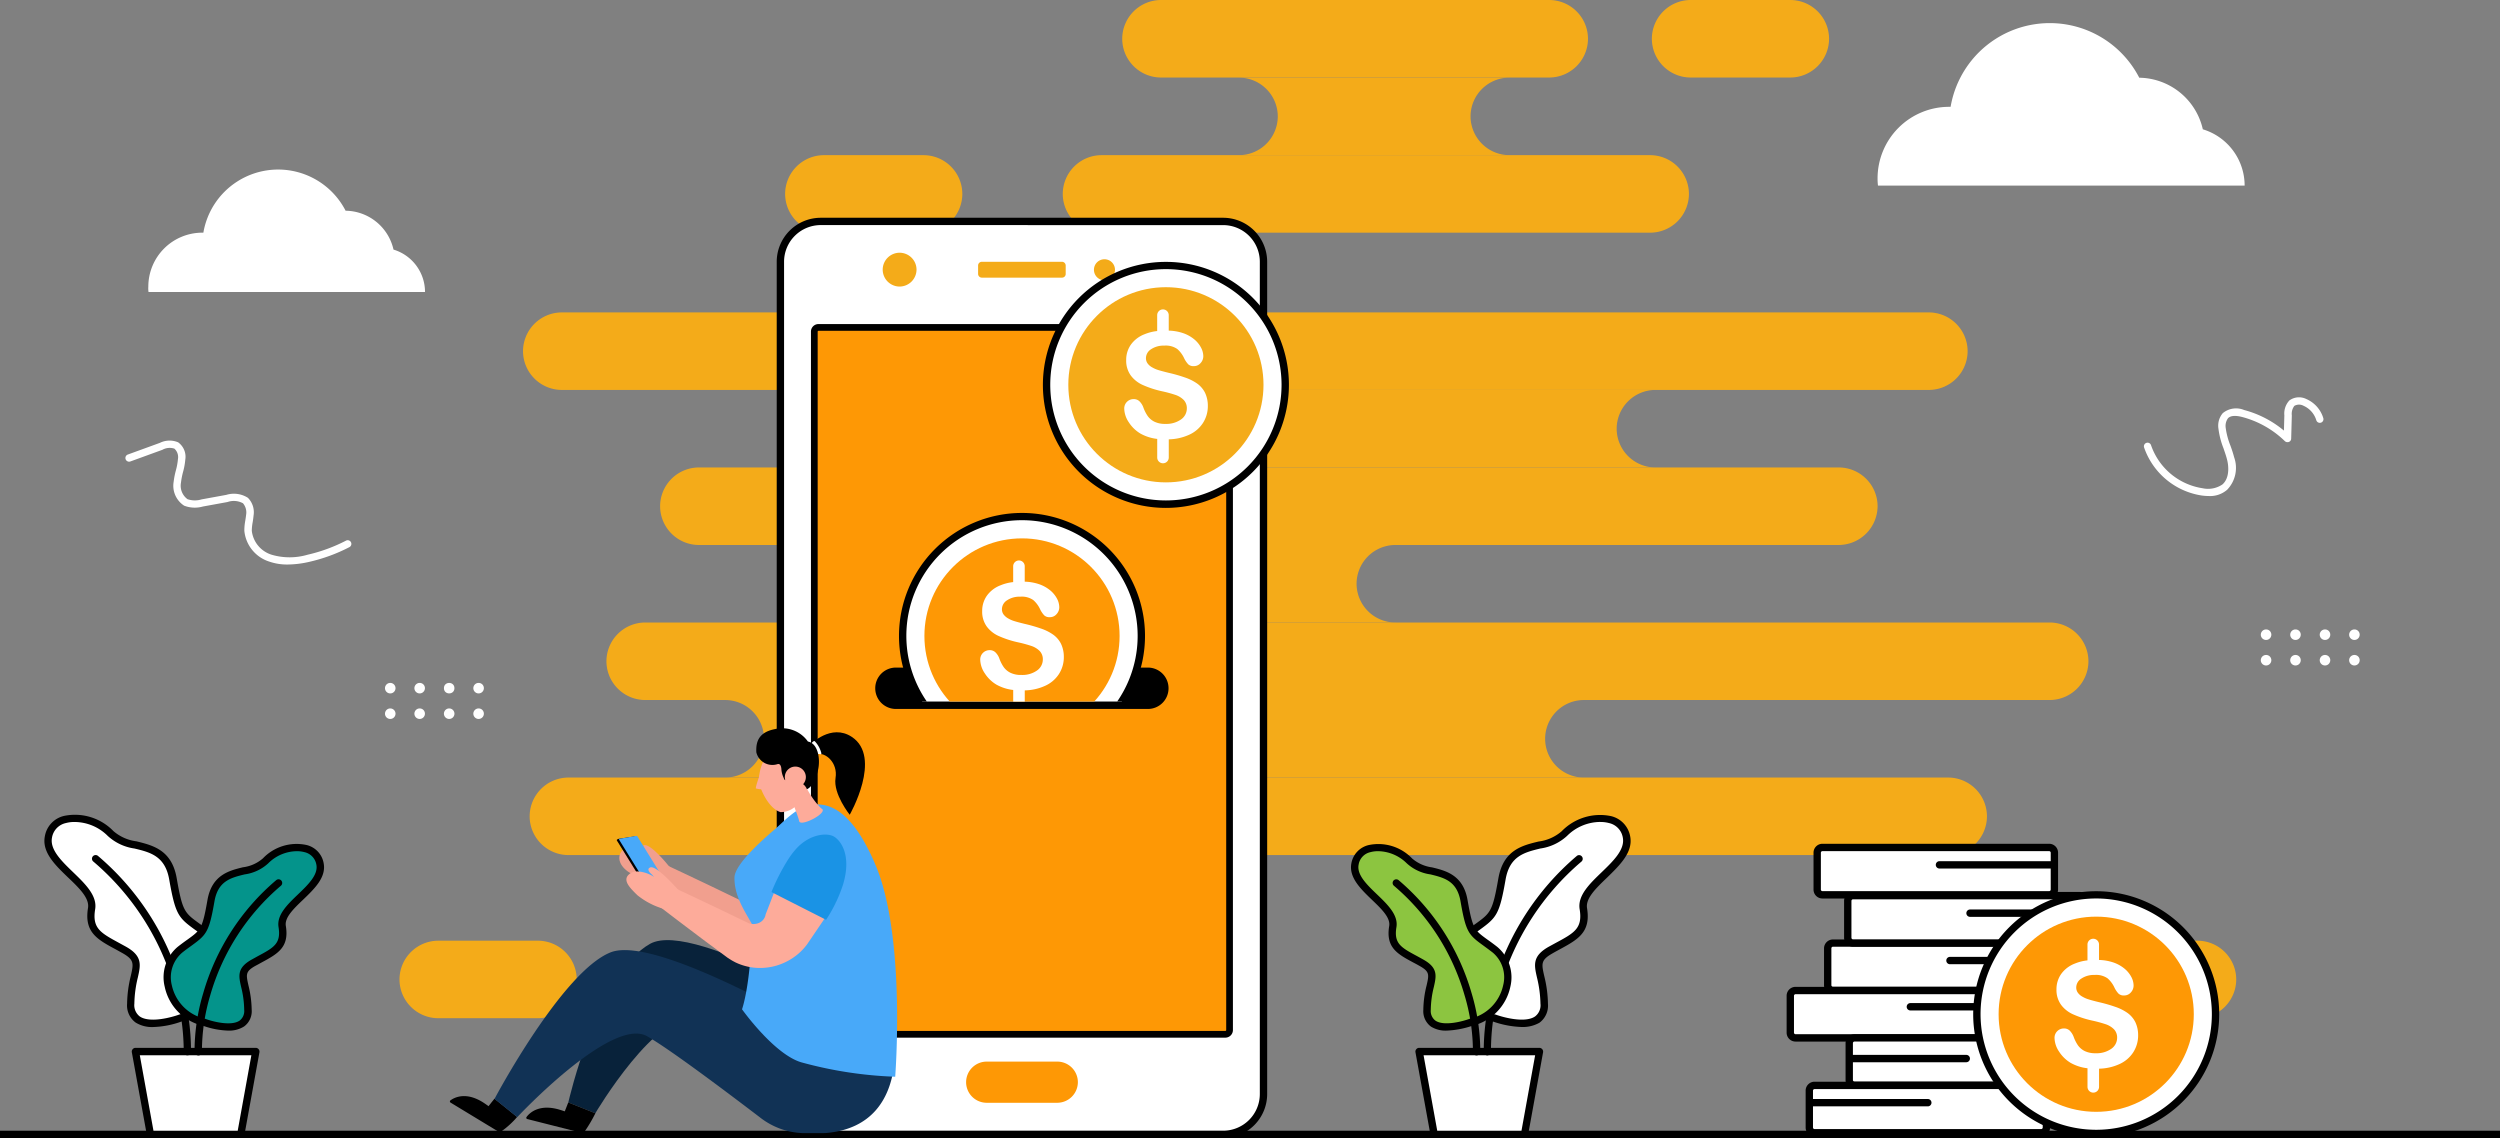 <svg xmlns="http://www.w3.org/2000/svg" xmlns:xlink="http://www.w3.org/1999/xlink" width="332.698" height="151.454" viewBox="0 0 332.698 151.454">
  <rect x="0" y="0" width="332.698" height="151.454" fill="#808080" stroke="none"/>
  <defs>
    <clipPath id="clip-path">
      <rect id="Rectangle_1138" data-name="Rectangle 1138" width="34.669" height="25.415"/>
    </clipPath>
  </defs>
  <g id="Group_16019" data-name="Group 16019" transform="translate(-41 -163.007)">
    <g id="Group_15860" data-name="Group 15860" transform="translate(41 163.007)">
      <g id="Group_15780" data-name="Group 15780" transform="translate(53.164)">
        <g id="Group_15763" data-name="Group 15763">
          <g id="Group_15750" data-name="Group 15750" transform="translate(88.267 20.648)">
            <g id="Group_15749" data-name="Group 15749">
              <path id="Path_4024" data-name="Path 4024" d="M1556.073,615.417h-73.015a5.173,5.173,0,0,1-5.158-5.158h0a5.173,5.173,0,0,1,5.158-5.158h73.015a5.173,5.173,0,0,1,5.158,5.158h0A5.173,5.173,0,0,1,1556.073,615.417Z" transform="translate(-1477.9 -605.1)" fill="#f4ab19"/>
            </g>
          </g>
          <g id="Group_15752" data-name="Group 15752" transform="translate(51.319 20.648)">
            <g id="Group_15751" data-name="Group 15751">
              <path id="Path_4025" data-name="Path 4025" d="M1232.025,615.417h-13.266a5.173,5.173,0,0,1-5.158-5.158h0a5.173,5.173,0,0,1,5.158-5.158h13.266a5.173,5.173,0,0,1,5.158,5.158h0A5.173,5.173,0,0,1,1232.025,615.417Z" transform="translate(-1213.6 -605.1)" fill="#f4ab19"/>
            </g>
          </g>
          <g id="Group_15754" data-name="Group 15754" transform="translate(166.664)">
            <g id="Group_15753" data-name="Group 15753">
              <path id="Path_4026" data-name="Path 4026" d="M2057.125,467.717h-13.267a5.173,5.173,0,0,1-5.158-5.158h0a5.173,5.173,0,0,1,5.158-5.158h13.267a5.173,5.173,0,0,1,5.158,5.158h0A5.173,5.173,0,0,1,2057.125,467.717Z" transform="translate(-2038.7 -457.4)" fill="#f4ab19"/>
            </g>
          </g>
          <g id="Group_15756" data-name="Group 15756" transform="translate(0 125.186)">
            <g id="Group_15755" data-name="Group 15755" transform="translate(0 0)">
              <path id="Path_4027" data-name="Path 4027" d="M864.925,1363.217H851.658a5.173,5.173,0,0,1-5.158-5.158h0a5.173,5.173,0,0,1,5.158-5.158h13.267a5.173,5.173,0,0,1,5.158,5.158h0A5.173,5.173,0,0,1,864.925,1363.217Z" transform="translate(-846.5 -1352.9)" fill="#f4ab19"/>
            </g>
          </g>
          <g id="Group_15758" data-name="Group 15758" transform="translate(220.848 125.186)">
            <g id="Group_15757" data-name="Group 15757" transform="translate(0 0)">
              <path id="Path_4028" data-name="Path 4028" d="M2444.725,1363.217h-13.267a5.172,5.172,0,0,1-5.158-5.158h0a5.173,5.173,0,0,1,5.158-5.158h13.267a5.173,5.173,0,0,1,5.158,5.158h0A5.173,5.173,0,0,1,2444.725,1363.217Z" transform="translate(-2426.3 -1352.9)" fill="#f4ab19"/>
            </g>
          </g>
          <g id="Group_15760" data-name="Group 15760" transform="translate(96.179)">
            <g id="Group_15759" data-name="Group 15759">
              <path id="Path_4029" data-name="Path 4029" d="M1591.327,467.717h-51.668a5.173,5.173,0,0,1-5.158-5.158h0a5.173,5.173,0,0,1,5.158-5.158h51.668a5.173,5.173,0,0,1,5.158,5.158h0A5.173,5.173,0,0,1,1591.327,467.717Z" transform="translate(-1534.5 -457.4)" fill="#f4ab19"/>
            </g>
          </g>
          <g id="Group_15762" data-name="Group 15762" transform="translate(111.724 10.331)">
            <g id="Group_15761" data-name="Group 15761">
              <path id="Path_4030" data-name="Path 4030" d="M1676.511,536.458h0a5.173,5.173,0,0,1,5.158-5.158H1645.7a5.173,5.173,0,0,1,5.158,5.158h0a5.173,5.173,0,0,1-5.158,5.158h35.969A5.182,5.182,0,0,1,1676.511,536.458Z" transform="translate(-1645.7 -531.3)" fill="#f4ab19"/>
            </g>
          </g>
        </g>
        <g id="Group_15779" data-name="Group 15779" transform="translate(16.44 41.575)">
          <g id="Group_15765" data-name="Group 15765">
            <g id="Group_15764" data-name="Group 15764">
              <path id="Path_4031" data-name="Path 4031" d="M1151.188,765.117H969.258a5.173,5.173,0,0,1-5.158-5.158h0a5.173,5.173,0,0,1,5.158-5.158h181.929a5.173,5.173,0,0,1,5.158,5.158h0A5.173,5.173,0,0,1,1151.188,765.117Z" transform="translate(-964.1 -754.8)" fill="#f4ab19"/>
            </g>
          </g>
          <g id="Group_15767" data-name="Group 15767" transform="translate(18.243 20.634)">
            <g id="Group_15766" data-name="Group 15766">
              <path id="Path_4032" data-name="Path 4032" d="M1251.45,912.717H1099.758a5.173,5.173,0,0,1-5.158-5.158h0a5.173,5.173,0,0,1,5.158-5.159h151.705a5.173,5.173,0,0,1,5.158,5.159h0A5.194,5.194,0,0,1,1251.45,912.717Z" transform="translate(-1094.6 -902.4)" fill="#f4ab19"/>
            </g>
          </g>
          <g id="Group_15769" data-name="Group 15769" transform="translate(39.087 10.317)">
            <g id="Group_15768" data-name="Group 15768">
              <path id="Path_4033" data-name="Path 4033" d="M1355.312,838.917a5.173,5.173,0,0,1-5.158-5.158h0a5.173,5.173,0,0,1,5.158-5.158H1243.7a5.158,5.158,0,0,1,0,10.317h111.612Z" transform="translate(-1243.7 -828.6)" fill="#f4ab19"/>
            </g>
          </g>
          <g id="Group_15776" data-name="Group 15776" transform="translate(0.881 41.267)">
            <g id="Group_15771" data-name="Group 15771" transform="translate(0 20.634)">
              <g id="Group_15770" data-name="Group 15770">
                <path id="Path_4034" data-name="Path 4034" d="M975.558,1197.6h183.621a5.173,5.173,0,0,1,5.159,5.158h0a5.173,5.173,0,0,1-5.159,5.158H975.558a5.173,5.173,0,0,1-5.158-5.158h0A5.173,5.173,0,0,1,975.558,1197.6Z" transform="translate(-970.4 -1197.6)" fill="#f4ab19"/>
              </g>
            </g>
            <g id="Group_15773" data-name="Group 15773" transform="translate(10.219)">
              <g id="Group_15772" data-name="Group 15772">
                <path id="Path_4035" data-name="Path 4035" d="M1048.658,1050h186.906a5.173,5.173,0,0,1,5.159,5.158h0a5.173,5.173,0,0,1-5.159,5.158H1048.658a5.173,5.173,0,0,1-5.158-5.158h0A5.173,5.173,0,0,1,1048.658,1050Z" transform="translate(-1043.5 -1050)" fill="#f4ab19"/>
              </g>
            </g>
            <g id="Group_15775" data-name="Group 15775" transform="translate(23.5 10.317)">
              <g id="Group_15774" data-name="Group 15774">
                <path id="Path_4036" data-name="Path 4036" d="M1141.03,1123.8a5.173,5.173,0,0,1,5.158,5.158h0a5.173,5.173,0,0,1-5.158,5.158H1255.3a5.158,5.158,0,0,1,0-10.317H1141.03Z" transform="translate(-1138.5 -1123.8)" fill="#f4ab19"/>
              </g>
            </g>
          </g>
          <g id="Group_15778" data-name="Group 15778" transform="translate(65.969 30.951)">
            <g id="Group_15777" data-name="Group 15777">
              <path id="Path_4037" data-name="Path 4037" d="M1480.958,981.358h0a5.173,5.173,0,0,1,5.158-5.158H1436a5.173,5.173,0,0,1,5.158,5.158h0a5.173,5.173,0,0,1-5.158,5.158h50.116A5.173,5.173,0,0,1,1480.958,981.358Z" transform="translate(-1436 -976.2)" fill="#f4ab19"/>
            </g>
          </g>
        </g>
      </g>
      <g id="Group_15782" data-name="Group 15782" transform="translate(0 150.475)">
        <g id="Group_15781" data-name="Group 15781" transform="translate(0 0)">
          <rect id="Rectangle_1137" data-name="Rectangle 1137" width="332.698" height="0.979"/>
        </g>
      </g>
      <g id="Group_15784" data-name="Group 15784" transform="translate(16.688 58.617)">
        <g id="Group_15783" data-name="Group 15783">
          <path id="Path_4038" data-name="Path 4038" d="M607.135,893.215a7.182,7.182,0,0,1-2.376-.377,4.781,4.781,0,0,1-3.355-4.11,7.085,7.085,0,0,1,.126-1.356c.042-.266.084-.531.112-.783a1.884,1.884,0,0,0-.419-1.524,2.548,2.548,0,0,0-2.055-.168l-3.285.6a3.934,3.934,0,0,1-2.488-.112,3.149,3.149,0,0,1-1.4-3.173,10.671,10.671,0,0,1,.294-1.51,8.546,8.546,0,0,0,.28-1.524,1.514,1.514,0,0,0-.475-1.384,1.988,1.988,0,0,0-1.594.154l-4.264,1.552a.491.491,0,0,1-.336-.923l4.264-1.552a2.906,2.906,0,0,1,2.432-.07,2.364,2.364,0,0,1,.951,2.293,9.136,9.136,0,0,1-.308,1.678,10.04,10.04,0,0,0-.266,1.384,2.218,2.218,0,0,0,.867,2.209,3.016,3.016,0,0,0,1.873.028l3.285-.6a3.46,3.46,0,0,1,2.88.391,2.717,2.717,0,0,1,.755,2.349c-.028.294-.07.587-.112.853a7,7,0,0,0-.126,1.174,3.787,3.787,0,0,0,2.7,3.215,8.484,8.484,0,0,0,4.711-.014,21.633,21.633,0,0,0,5.144-1.887.488.488,0,0,1,.447.867,22.4,22.4,0,0,1-5.382,1.971A13.208,13.208,0,0,1,607.135,893.215Z" transform="translate(-585.575 -876.706)" fill="#fff"/>
        </g>
      </g>
      <g id="Group_15801" data-name="Group 15801" transform="translate(5.907 108.405)">
        <g id="Group_15786" data-name="Group 15786" transform="translate(12.112 31.557)">
          <g id="Group_15785" data-name="Group 15785">
            <path id="Path_4039" data-name="Path 4039" d="M609.121,1469.6H597.1l-2-11h16.006Z" transform="translate(-595.1 -1458.6)" fill="#fff"/>
          </g>
        </g>
        <g id="Group_15788" data-name="Group 15788" transform="translate(0.488 0.492)">
          <g id="Group_15787" data-name="Group 15787">
            <path id="Path_4040" data-name="Path 4040" d="M529.6,1262.959s-6.682,2.516-6.64-1.9,2.1-5.508-.895-7.172-4.851-2.265-4.32-5.48-6.445-5.941-5.746-9.534,6.109-2.894,8.276-.461,7.339.531,8.3,6.039,1.258,4.781,4.711,7.479S535.51,1261.435,529.6,1262.959Z" transform="translate(-511.947 -1236.381)" fill="#fff"/>
          </g>
        </g>
        <g id="Group_15790" data-name="Group 15790" transform="translate(11.628 31.04)">
          <g id="Group_15789" data-name="Group 15789">
            <path id="Path_4041" data-name="Path 4041" d="M606.144,1466.908H594.122a.48.48,0,0,1-.475-.405l-2-11.016a.482.482,0,0,1,.112-.405.491.491,0,0,1,.377-.182h16.006a.508.508,0,0,1,.489.587l-2,11.016A.506.506,0,0,1,606.144,1466.908Zm-11.617-.979h11.212l1.817-10.037H592.71Z" transform="translate(-591.639 -1454.9)"/>
          </g>
        </g>
        <g id="Group_15792" data-name="Group 15792" transform="translate(6.336 5.385)">
          <g id="Group_15791" data-name="Group 15791">
            <path id="Path_4042" data-name="Path 4042" d="M566.475,1298.027h-.028a.484.484,0,0,1-.461-.5,30.179,30.179,0,0,0-1.272-8.611,34.307,34.307,0,0,0-10.764-16.678.486.486,0,1,1,.629-.741,35.2,35.2,0,0,1,11.072,17.181,29.961,29.961,0,0,1,1.3,8.891A.46.46,0,0,1,566.475,1298.027Z" transform="translate(-553.779 -1271.379)"/>
          </g>
        </g>
        <g id="Group_15794" data-name="Group 15794">
          <g id="Group_15793" data-name="Group 15793">
            <path id="Path_4043" data-name="Path 4043" d="M522.946,1261.133a4.124,4.124,0,0,1-2.349-.6,2.82,2.82,0,0,1-1.132-2.5,16.277,16.277,0,0,1,.489-3.691c.377-1.65.489-2.153-1.132-3.062-.308-.168-.6-.335-.881-.489-2.446-1.314-4.208-2.279-3.677-5.508.21-1.3-1.174-2.642-2.642-4.04-1.733-1.664-3.523-3.383-3.1-5.508a3.363,3.363,0,0,1,2.558-2.7,7.124,7.124,0,0,1,6.556,2.013,5.794,5.794,0,0,0,3.076,1.37c2.195.545,4.7,1.146,5.354,4.907.769,4.417,1.035,4.6,3.062,6.067.419.307.909.657,1.482,1.1a5.969,5.969,0,0,1,1.957,6.011,7.689,7.689,0,0,1-5.788,5.871A12.132,12.132,0,0,1,522.946,1261.133Zm-10.485-27.288a4.188,4.188,0,0,0-1.132.14,2.382,2.382,0,0,0-1.859,1.943c-.308,1.594,1.286,3.131,2.824,4.613,1.58,1.524,3.215,3.1,2.922,4.907-.419,2.544.713,3.145,3.173,4.487l.895.489c2.265,1.258,1.985,2.46,1.608,4.124a15.551,15.551,0,0,0-.461,3.481,1.886,1.886,0,0,0,.713,1.691c1.328.923,4.25.126,5.27-.251.014,0,.028-.014.056-.014a6.72,6.72,0,0,0,5.1-5.13,5.011,5.011,0,0,0-1.594-5.047c-.559-.433-1.034-.783-1.454-1.076-2.237-1.622-2.628-2.027-3.453-6.7-.545-3.131-2.53-3.621-4.613-4.124a6.624,6.624,0,0,1-3.565-1.678A6.292,6.292,0,0,0,512.462,1233.845Z" transform="translate(-508.458 -1232.861)"/>
          </g>
        </g>
        <g id="Group_15796" data-name="Group 15796" transform="translate(16.356 4.368)">
          <g id="Group_15795" data-name="Group 15795">
            <path id="Path_4044" data-name="Path 4044" d="M630.356,1287.368s5.844,2.209,5.816-1.664-1.831-4.823.783-6.277,4.25-1.971,3.774-4.795,5.634-5.2,5.033-8.346-5.354-2.53-7.241-.405-6.417.461-7.269,5.284-1.1,4.18-4.124,6.542S625.184,1286.04,630.356,1287.368Z" transform="translate(-625.457 -1264.107)" fill="#04948b"/>
          </g>
        </g>
        <g id="Group_15798" data-name="Group 15798" transform="translate(19.979 8.608)">
          <g id="Group_15797" data-name="Group 15797">
            <path id="Path_4045" data-name="Path 4045" d="M651.868,1317.876a.49.49,0,0,1-.489-.461,26.95,26.95,0,0,1,1.146-7.786,30.9,30.9,0,0,1,9.716-15.07.486.486,0,1,1,.629.741,29.966,29.966,0,0,0-9.408,14.594,26.128,26.128,0,0,0-1.1,7.479.5.5,0,0,1-.461.517C651.882,1317.862,651.882,1317.876,651.868,1317.876Z" transform="translate(-651.375 -1294.438)"/>
          </g>
        </g>
        <g id="Group_15800" data-name="Group 15800" transform="translate(15.881 3.885)">
          <g id="Group_15799" data-name="Group 15799">
            <path id="Path_4046" data-name="Path 4046" d="M630.637,1285.514a10.926,10.926,0,0,1-3.341-.643,6.747,6.747,0,0,1-5.1-5.186,5.287,5.287,0,0,1,1.733-5.326c.5-.391.923-.7,1.3-.965,1.761-1.272,1.985-1.44,2.656-5.27.587-3.327,2.88-3.9,4.725-4.348a4.972,4.972,0,0,0,2.656-1.188,6.207,6.207,0,0,1,5.8-1.775,3.023,3.023,0,0,1,2.279,2.418c.364,1.887-1.216,3.4-2.74,4.865-1.272,1.216-2.474,2.377-2.293,3.481.475,2.866-1.09,3.719-3.243,4.879-.252.14-.5.28-.769.419-1.384.769-1.286,1.16-.965,2.614a14.315,14.315,0,0,1,.433,3.243,2.506,2.506,0,0,1-1.021,2.237A3.726,3.726,0,0,1,630.637,1285.514Zm9.17-23.877a5.448,5.448,0,0,0-3.83,1.608,5.788,5.788,0,0,1-3.159,1.482c-1.817.447-3.523.867-4,3.565-.713,4.11-1.062,4.459-3.034,5.9-.363.266-.783.559-1.272.951a4.314,4.314,0,0,0-1.37,4.348,5.836,5.836,0,0,0,4.417,4.446c.014,0,.028.014.056.014.881.335,3.425,1.021,4.557.224a1.6,1.6,0,0,0,.6-1.426,13.149,13.149,0,0,0-.405-3.034c-.336-1.482-.587-2.558,1.44-3.677l.783-.433c2.139-1.146,3.1-1.677,2.754-3.858-.266-1.622,1.174-3.006,2.572-4.348,1.342-1.286,2.726-2.614,2.46-3.97a2.059,2.059,0,0,0-1.58-1.664A3.944,3.944,0,0,0,639.807,1261.636Z" transform="translate(-622.062 -1260.651)"/>
          </g>
        </g>
      </g>
      <g id="Group_15818" data-name="Group 15818" transform="translate(179.788 108.433)">
        <g id="Group_15803" data-name="Group 15803" transform="translate(9.07 31.529)">
          <g id="Group_15802" data-name="Group 15802">
            <path id="Path_4047" data-name="Path 4047" d="M2656.085,1469.6h12.022l2-11H2654.1Z" transform="translate(-2654.1 -1458.6)" fill="#fff"/>
          </g>
        </g>
        <g id="Group_15805" data-name="Group 15805" transform="translate(13.451 0.464)">
          <g id="Group_15804" data-name="Group 15804">
            <path id="Path_4048" data-name="Path 4048" d="M2691.041,1262.959s6.682,2.516,6.64-1.9-2.1-5.508.895-7.172,4.851-2.265,4.32-5.48,6.445-5.941,5.746-9.534-6.109-2.894-8.276-.461-7.339.531-8.3,6.039-1.258,4.781-4.711,7.479S2685.128,1261.435,2691.041,1262.959Z" transform="translate(-2685.441 -1236.381)" fill="#fff"/>
          </g>
        </g>
        <g id="Group_15807" data-name="Group 15807" transform="translate(8.572 31.012)">
          <g id="Group_15806" data-name="Group 15806">
            <path id="Path_4049" data-name="Path 4049" d="M2665.045,1466.908h-12.022a.481.481,0,0,1-.476-.405l-2-11.016a.483.483,0,0,1,.112-.405.491.491,0,0,1,.377-.182h16.007a.513.513,0,0,1,.377.182.519.519,0,0,1,.112.405l-2,11.016A.5.5,0,0,1,2665.045,1466.908Zm-11.6-.979h11.212l1.817-10.037h-14.846Z" transform="translate(-2650.539 -1454.9)"/>
          </g>
        </g>
        <g id="Group_15809" data-name="Group 15809" transform="translate(17.662 5.365)">
          <g id="Group_15808" data-name="Group 15808">
            <path id="Path_4050" data-name="Path 4050" d="M2716.061,1298.092a.491.491,0,0,1-.489-.461,30.577,30.577,0,0,1,1.3-8.891,35.348,35.348,0,0,1,11.072-17.181.474.474,0,0,1,.685.056.486.486,0,0,1-.056.685A34.411,34.411,0,0,0,2717.794,1289a29.09,29.09,0,0,0-1.258,8.569.5.5,0,0,1-.461.517C2716.074,1298.078,2716.061,1298.092,2716.061,1298.092Z" transform="translate(-2715.567 -1271.438)"/>
          </g>
        </g>
        <g id="Group_15811" data-name="Group 15811" transform="translate(12.961)">
          <g id="Group_15810" data-name="Group 15810">
            <path id="Path_4051" data-name="Path 4051" d="M2691.679,1261.3a12.742,12.742,0,0,1-3.8-.727,7.649,7.649,0,0,1-5.787-5.871,5.95,5.95,0,0,1,1.957-6.011c.573-.447,1.048-.8,1.482-1.1,2.027-1.468,2.292-1.664,3.062-6.067.657-3.76,3.145-4.376,5.354-4.907a5.793,5.793,0,0,0,3.075-1.37,7.124,7.124,0,0,1,6.556-2.013,3.382,3.382,0,0,1,2.558,2.7c.406,2.111-1.384,3.83-3.1,5.508-1.468,1.412-2.852,2.74-2.642,4.04.531,3.229-1.23,4.18-3.677,5.508-.28.154-.573.308-.881.489-1.622.909-1.51,1.4-1.132,3.062a16.164,16.164,0,0,1,.489,3.691,2.82,2.82,0,0,1-1.132,2.5A4.506,4.506,0,0,1,2691.679,1261.3Zm10.485-27.288a6.292,6.292,0,0,0-4.431,1.859,6.624,6.624,0,0,1-3.565,1.677c-2.1.517-4.068.993-4.613,4.124-.811,4.669-1.216,5.074-3.453,6.7-.419.307-.895.643-1.454,1.076a5,5,0,0,0-1.594,5.047,6.74,6.74,0,0,0,5.1,5.131c.014,0,.028.014.056.014,1.021.377,3.942,1.174,5.27.252a1.854,1.854,0,0,0,.713-1.692,15.663,15.663,0,0,0-.461-3.481c-.377-1.664-.657-2.866,1.608-4.124l.895-.489c2.475-1.328,3.593-1.943,3.174-4.488-.294-1.817,1.342-3.383,2.922-4.907,1.538-1.482,3.131-3.02,2.824-4.613a2.382,2.382,0,0,0-1.859-1.943A4.259,4.259,0,0,0,2702.163,1234.017Z" transform="translate(-2681.941 -1233.061)"/>
          </g>
        </g>
        <g id="Group_15813" data-name="Group 15813" transform="translate(0.486 4.34)">
          <g id="Group_15812" data-name="Group 15812">
            <path id="Path_4052" data-name="Path 4052" d="M2608.149,1287.368s-5.844,2.209-5.815-1.664,1.831-4.823-.783-6.277-4.25-1.971-3.774-4.795-5.634-5.2-5.032-8.346,5.354-2.53,7.241-.405,6.417.461,7.269,5.284,1.1,4.18,4.124,6.542S2613.321,1286.04,2608.149,1287.368Z" transform="translate(-2592.702 -1264.107)" fill="#8cc540"/>
          </g>
        </g>
        <g id="Group_15815" data-name="Group 15815" transform="translate(5.544 8.586)">
          <g id="Group_15814" data-name="Group 15814">
            <path id="Path_4053" data-name="Path 4053" d="M2640.052,1317.911h-.028a.484.484,0,0,1-.461-.5h0a26.136,26.136,0,0,0-1.118-7.521,29.937,29.937,0,0,0-9.394-14.553.486.486,0,1,1,.629-.741,31.008,31.008,0,0,1,9.716,15.07,27.057,27.057,0,0,1,1.146,7.786A.5.5,0,0,1,2640.052,1317.911Z" transform="translate(-2628.879 -1294.479)"/>
          </g>
        </g>
        <g id="Group_15817" data-name="Group 15817" transform="translate(0 3.871)">
          <g id="Group_15816" data-name="Group 15816">
            <path id="Path_4054" data-name="Path 4054" d="M2601.955,1285.6a3.679,3.679,0,0,1-2.083-.531,2.539,2.539,0,0,1-1.021-2.237,13.773,13.773,0,0,1,.434-3.243c.335-1.454.419-1.845-.965-2.614-.266-.154-.531-.294-.769-.419-2.167-1.16-3.719-2.013-3.243-4.879.182-1.1-1.02-2.265-2.292-3.481-1.524-1.468-3.1-2.992-2.74-4.865a3.042,3.042,0,0,1,2.279-2.418,6.208,6.208,0,0,1,5.8,1.775,5.078,5.078,0,0,0,2.656,1.188c1.845.447,4.152,1.021,4.725,4.348.671,3.83.9,4,2.656,5.27.377.266.8.573,1.3.965a5.287,5.287,0,0,1,1.734,5.326,6.787,6.787,0,0,1-5.1,5.186A12.075,12.075,0,0,1,2601.955,1285.6Zm-9.157-23.877a3.681,3.681,0,0,0-.979.126,2.024,2.024,0,0,0-1.58,1.664c-.266,1.356,1.118,2.684,2.46,3.97,1.4,1.342,2.838,2.74,2.572,4.348-.364,2.181.615,2.712,2.754,3.858.251.14.517.28.783.433,2.027,1.118,1.775,2.195,1.44,3.677a13.04,13.04,0,0,0-.405,3.033,1.6,1.6,0,0,0,.6,1.426c1.132.8,3.677.1,4.557-.224.014,0,.028-.014.056-.014a5.817,5.817,0,0,0,4.417-4.445,4.3,4.3,0,0,0-1.37-4.348c-.489-.377-.909-.685-1.272-.951-1.971-1.426-2.321-1.789-3.034-5.9-.475-2.7-2.181-3.118-4-3.565a5.833,5.833,0,0,1-3.159-1.482A5.532,5.532,0,0,0,2592.8,1261.722Z" transform="translate(-2589.223 -1260.751)"/>
          </g>
        </g>
      </g>
      <g id="Group_15835" data-name="Group 15835" transform="translate(300.867 83.765)">
        <g id="Group_15820" data-name="Group 15820">
          <g id="Group_15819" data-name="Group 15819">
            <path id="Path_4055" data-name="Path 4055" d="M2619.8,1057.3a.7.7,0,1,1-.7-.7A.692.692,0,0,1,2619.8,1057.3Z" transform="translate(-2618.4 -1056.6)" fill="#fff"/>
          </g>
        </g>
        <g id="Group_15822" data-name="Group 15822" transform="translate(3.914)">
          <g id="Group_15821" data-name="Group 15821">
            <path id="Path_4056" data-name="Path 4056" d="M2647.8,1057.3a.7.7,0,1,1-.7-.7A.692.692,0,0,1,2647.8,1057.3Z" transform="translate(-2646.4 -1056.6)" fill="#fff"/>
          </g>
        </g>
        <g id="Group_15824" data-name="Group 15824" transform="translate(7.843)">
          <g id="Group_15823" data-name="Group 15823">
            <path id="Path_4057" data-name="Path 4057" d="M2675.9,1057.3a.7.7,0,1,1-.7-.7A.692.692,0,0,1,2675.9,1057.3Z" transform="translate(-2674.5 -1056.6)" fill="#fff"/>
          </g>
        </g>
        <g id="Group_15826" data-name="Group 15826" transform="translate(11.757)">
          <g id="Group_15825" data-name="Group 15825">
            <path id="Path_4058" data-name="Path 4058" d="M2703.9,1057.3a.7.7,0,1,1-.7-.7A.692.692,0,0,1,2703.9,1057.3Z" transform="translate(-2702.5 -1056.6)" fill="#fff"/>
          </g>
        </g>
        <g id="Group_15828" data-name="Group 15828" transform="translate(0 3.397)">
          <g id="Group_15827" data-name="Group 15827">
            <path id="Path_4059" data-name="Path 4059" d="M2619.8,1081.6a.7.7,0,1,1-.7-.7A.692.692,0,0,1,2619.8,1081.6Z" transform="translate(-2618.4 -1080.9)" fill="#fff"/>
          </g>
        </g>
        <g id="Group_15830" data-name="Group 15830" transform="translate(3.914 3.397)">
          <g id="Group_15829" data-name="Group 15829">
            <path id="Path_4060" data-name="Path 4060" d="M2647.8,1081.6a.7.7,0,1,1-.7-.7A.692.692,0,0,1,2647.8,1081.6Z" transform="translate(-2646.4 -1080.9)" fill="#fff"/>
          </g>
        </g>
        <g id="Group_15832" data-name="Group 15832" transform="translate(7.843 3.397)">
          <g id="Group_15831" data-name="Group 15831">
            <path id="Path_4061" data-name="Path 4061" d="M2675.9,1081.6a.7.7,0,1,1-.7-.7A.692.692,0,0,1,2675.9,1081.6Z" transform="translate(-2674.5 -1080.9)" fill="#fff"/>
          </g>
        </g>
        <g id="Group_15834" data-name="Group 15834" transform="translate(11.757 3.397)">
          <g id="Group_15833" data-name="Group 15833">
            <path id="Path_4062" data-name="Path 4062" d="M2703.9,1081.6a.7.7,0,1,1-.7-.7A.692.692,0,0,1,2703.9,1081.6Z" transform="translate(-2702.5 -1080.9)" fill="#fff"/>
          </g>
        </g>
      </g>
      <g id="Group_15852" data-name="Group 15852" transform="translate(51.235 90.881)">
        <g id="Group_15837" data-name="Group 15837">
          <g id="Group_15836" data-name="Group 15836">
            <path id="Path_4063" data-name="Path 4063" d="M834.1,1108.2a.7.7,0,1,1-.7-.7A.7.7,0,0,1,834.1,1108.2Z" transform="translate(-832.7 -1107.5)" fill="#fff"/>
          </g>
        </g>
        <g id="Group_15839" data-name="Group 15839" transform="translate(3.914)">
          <g id="Group_15838" data-name="Group 15838">
            <path id="Path_4064" data-name="Path 4064" d="M862.1,1108.2a.7.7,0,1,1-.7-.7A.692.692,0,0,1,862.1,1108.2Z" transform="translate(-860.7 -1107.5)" fill="#fff"/>
          </g>
        </g>
        <g id="Group_15841" data-name="Group 15841" transform="translate(7.842)">
          <g id="Group_15840" data-name="Group 15840">
            <circle id="Ellipse_315" data-name="Ellipse 315" cx="0.699" cy="0.699" r="0.699" fill="#fff"/>
          </g>
        </g>
        <g id="Group_15843" data-name="Group 15843" transform="translate(11.757)">
          <g id="Group_15842" data-name="Group 15842">
            <path id="Path_4065" data-name="Path 4065" d="M918.2,1108.2a.7.7,0,1,1-.7-.7A.692.692,0,0,1,918.2,1108.2Z" transform="translate(-916.8 -1107.5)" fill="#fff"/>
          </g>
        </g>
        <g id="Group_15845" data-name="Group 15845" transform="translate(0 3.397)">
          <g id="Group_15844" data-name="Group 15844">
            <path id="Path_4066" data-name="Path 4066" d="M834.1,1132.5a.7.7,0,1,1-.7-.7A.7.7,0,0,1,834.1,1132.5Z" transform="translate(-832.7 -1131.8)" fill="#fff"/>
          </g>
        </g>
        <g id="Group_15847" data-name="Group 15847" transform="translate(3.914 3.397)">
          <g id="Group_15846" data-name="Group 15846">
            <path id="Path_4067" data-name="Path 4067" d="M862.1,1132.5a.7.7,0,1,1-.7-.7A.692.692,0,0,1,862.1,1132.5Z" transform="translate(-860.7 -1131.8)" fill="#fff"/>
          </g>
        </g>
        <g id="Group_15849" data-name="Group 15849" transform="translate(7.842 3.397)">
          <g id="Group_15848" data-name="Group 15848">
            <path id="Path_4068" data-name="Path 4068" d="M890.2,1132.5a.7.7,0,1,1-.7-.7A.7.7,0,0,1,890.2,1132.5Z" transform="translate(-888.8 -1131.8)" fill="#fff"/>
          </g>
        </g>
        <g id="Group_15851" data-name="Group 15851" transform="translate(11.757 3.397)">
          <g id="Group_15850" data-name="Group 15850">
            <path id="Path_4069" data-name="Path 4069" d="M918.2,1132.5a.7.7,0,1,1-.7-.7A.692.692,0,0,1,918.2,1132.5Z" transform="translate(-916.8 -1131.8)" fill="#fff"/>
          </g>
        </g>
      </g>
      <g id="Group_15854" data-name="Group 15854" transform="translate(285.311 52.879)">
        <g id="Group_15853" data-name="Group 15853">
          <path id="Path_4070" data-name="Path 4070" d="M2515.733,848.791a7.192,7.192,0,0,1-.923-.07,9.655,9.655,0,0,1-7.661-6.389.486.486,0,0,1,.923-.308,8.639,8.639,0,0,0,6.864,5.732,3.408,3.408,0,0,0,2.628-.5c.895-.769.909-2.237.615-3.355-.125-.489-.293-.951-.461-1.454a10.65,10.65,0,0,1-.671-2.586,2.577,2.577,0,0,1,.573-2.1,2.786,2.786,0,0,1,2.838-.419,13.806,13.806,0,0,1,5.3,2.74l.056-2.027a2.546,2.546,0,0,1,.671-1.985,2.178,2.178,0,0,1,2.265-.182,4.036,4.036,0,0,1,2.25,2.544.487.487,0,1,1-.937.266,3.072,3.072,0,0,0-1.691-1.915,1.242,1.242,0,0,0-1.23.014,1.774,1.774,0,0,0-.335,1.272l-.084,3.089a.467.467,0,0,1-.308.433.524.524,0,0,1-.531-.1,12.8,12.8,0,0,0-5.676-3.215c-.909-.238-1.552-.182-1.887.154a1.741,1.741,0,0,0-.308,1.314,9.762,9.762,0,0,0,.629,2.349c.182.5.35,1.007.489,1.538a4.2,4.2,0,0,1-.937,4.334A3.471,3.471,0,0,1,2515.733,848.791Z" transform="translate(-2507.125 -835.659)" fill="#fff"/>
        </g>
      </g>
      <g id="Group_15859" data-name="Group 15859" transform="translate(19.731 3.075)">
        <g id="Group_15856" data-name="Group 15856" transform="translate(0 19.487)">
          <g id="Group_15855" data-name="Group 15855">
            <path id="Path_4071" data-name="Path 4071" d="M607.376,635.1h36.794a5.9,5.9,0,0,0-4.194-5.648,6.627,6.627,0,0,0-6.375-5.172,10.094,10.094,0,0,0-18.928,2.922h-.14a7.183,7.183,0,0,0-7.185,7.185,3.071,3.071,0,0,0,.028.713Z" transform="translate(-607.34 -618.8)" fill="#fff"/>
          </g>
        </g>
        <g id="Group_15858" data-name="Group 15858" transform="translate(230.139)">
          <g id="Group_15857" data-name="Group 15857">
            <path id="Path_4072" data-name="Path 4072" d="M2253.656,501.026h48.788a7.826,7.826,0,0,0-5.564-7.493,8.8,8.8,0,0,0-8.458-6.864,13.389,13.389,0,0,0-25.107,3.872h-.2a9.522,9.522,0,0,0-9.52,9.52,7.431,7.431,0,0,0,.056.965Z" transform="translate(-2253.6 -479.4)" fill="#fff"/>
          </g>
        </g>
      </g>
    </g>
    <g id="Group_15887" data-name="Group 15887" transform="translate(144.364 191.987)">
      <g id="Group_15875" data-name="Group 15875">
        <g id="Group_15863" data-name="Group 15863">
          <g id="Group_15861" data-name="Group 15861" transform="translate(0.489 0.489)">
            <path id="Path_4073" data-name="Path 4073" d="M1160.724,788.7h-53.555a5.37,5.37,0,0,1-5.368-5.368V672.568a5.369,5.369,0,0,1,5.368-5.368h53.555a5.37,5.37,0,0,1,5.368,5.368v110.76A5.37,5.37,0,0,1,1160.724,788.7Z" transform="translate(-1101.8 -667.2)" fill="#fff"/>
          </g>
          <g id="Group_15862" data-name="Group 15862">
            <path id="Path_4074" data-name="Path 4074" d="M1157.713,786.174h-53.555a5.865,5.865,0,0,1-5.857-5.857V669.557a5.865,5.865,0,0,1,5.857-5.857h53.555a5.865,5.865,0,0,1,5.857,5.857v110.76A5.865,5.865,0,0,1,1157.713,786.174Zm-53.555-121.5a4.883,4.883,0,0,0-4.879,4.879v110.76a4.883,4.883,0,0,0,4.879,4.879h53.555a4.883,4.883,0,0,0,4.879-4.879V669.557a4.883,4.883,0,0,0-4.879-4.879Z" transform="translate(-1098.3 -663.7)"/>
          </g>
        </g>
        <g id="Group_15866" data-name="Group 15866" transform="translate(4.557 14.147)">
          <g id="Group_15864" data-name="Group 15864" transform="translate(0.447 0.447)">
            <path id="Path_4075" data-name="Path 4075" d="M1188.8,862.168h-54.143a.561.561,0,0,1-.559-.559v-92.95a.561.561,0,0,1,.559-.559H1188.8a.561.561,0,0,1,.559.559v92.95A.561.561,0,0,1,1188.8,862.168Z" transform="translate(-1134.1 -768.1)" fill="#fe9805"/>
          </g>
          <g id="Group_15865" data-name="Group 15865">
            <path id="Path_4076" data-name="Path 4076" d="M1186.049,859.863h-54.143a1,1,0,0,1-1.006-1.007v-92.95a1,1,0,0,1,1.006-1.007h54.143a1,1,0,0,1,1.006,1.007v92.95A1.011,1.011,0,0,1,1186.049,859.863Zm-54.143-94.068a.12.12,0,0,0-.112.112v92.95a.12.12,0,0,0,.112.112h54.143a.12.12,0,0,0,.112-.112v-92.95a.12.12,0,0,0-.112-.112Z" transform="translate(-1130.9 -764.9)"/>
          </g>
        </g>
        <g id="Group_15868" data-name="Group 15868" transform="translate(25.205 112.297)">
          <g id="Group_15867" data-name="Group 15867">
            <path id="Path_4077" data-name="Path 4077" d="M1290.734,1472.48h-9.394a2.744,2.744,0,0,1-2.74-2.74h0a2.744,2.744,0,0,1,2.74-2.74h9.394a2.744,2.744,0,0,1,2.74,2.74h0A2.754,2.754,0,0,1,1290.734,1472.48Z" transform="translate(-1278.6 -1467)" fill="#fe9805"/>
          </g>
        </g>
        <g id="Group_15870" data-name="Group 15870" transform="translate(14.105 4.655)">
          <g id="Group_15869" data-name="Group 15869">
            <path id="Path_4078" data-name="Path 4078" d="M1201.451,701.5h0a2.258,2.258,0,0,1-2.251-2.251h0a2.258,2.258,0,0,1,2.251-2.251h0a2.258,2.258,0,0,1,2.251,2.251h0A2.267,2.267,0,0,1,1201.451,701.5Z" transform="translate(-1199.2 -697)" fill="#f4ab19"/>
          </g>
        </g>
        <g id="Group_15872" data-name="Group 15872" transform="translate(42.218 5.522)">
          <g id="Group_15871" data-name="Group 15871">
            <path id="Path_4079" data-name="Path 4079" d="M1401.7,706h0a1.4,1.4,0,0,1-1.4-1.4h0a1.4,1.4,0,0,1,1.4-1.4h0a1.4,1.4,0,0,1,1.4,1.4h0A1.4,1.4,0,0,1,1401.7,706Z" transform="translate(-1400.3 -703.2)" fill="#f4ab19"/>
          </g>
        </g>
        <g id="Group_15874" data-name="Group 15874" transform="translate(26.799 5.857)">
          <g id="Group_15873" data-name="Group 15873">
            <path id="Path_4080" data-name="Path 4080" d="M1301.17,707.711h-10.68a.5.5,0,0,1-.489-.489v-1.132a.5.5,0,0,1,.489-.489h10.68a.5.5,0,0,1,.489.489v1.132A.486.486,0,0,1,1301.17,707.711Z" transform="translate(-1290 -705.6)" fill="#f4ab19"/>
          </g>
        </g>
      </g>
      <g id="Group_15886" data-name="Group 15886" transform="translate(13.113 38.961)">
        <g id="Group_15876" data-name="Group 15876" transform="translate(0 20.899)">
          <path id="Path_4081" data-name="Path 4081" d="M1228.377,1097.408h-33.523a2.75,2.75,0,0,1-2.754-2.754h0a2.75,2.75,0,0,1,2.754-2.754h33.523a2.75,2.75,0,0,1,2.754,2.754h0A2.75,2.75,0,0,1,1228.377,1097.408Z" transform="translate(-1192.1 -1091.9)"/>
        </g>
        <g id="Group_15885" data-name="Group 15885" transform="translate(2.363)">
          <g id="Group_15884" data-name="Group 15884" clip-path="url(#clip-path)">
            <g id="Group_15879" data-name="Group 15879" transform="translate(-5.291 -5.774)">
              <g id="Group_15877" data-name="Group 15877" transform="translate(0 0)">
                <circle id="Ellipse_316" data-name="Ellipse 316" cx="15.881" cy="15.881" r="15.881" transform="translate(0 22.458) rotate(-45)" fill="#fff"/>
              </g>
              <g id="Group_15878" data-name="Group 15878" transform="translate(6.088 6.095)">
                <path id="Path_4082" data-name="Path 4082" d="M1231.07,977.44a16.37,16.37,0,1,1,16.37-16.37A16.383,16.383,0,0,1,1231.07,977.44Zm0-31.775a15.391,15.391,0,1,0,15.391,15.391A15.411,15.411,0,0,0,1231.07,945.665Z" transform="translate(-1214.7 -944.7)"/>
              </g>
            </g>
            <g id="Group_15881" data-name="Group 15881" transform="translate(4.18 3.705)">
              <g id="Group_15880" data-name="Group 15880">
                <circle id="Ellipse_317" data-name="Ellipse 317" cx="12.987" cy="12.987" r="12.987" fill="#fe9805"/>
              </g>
            </g>
            <g id="Group_15883" data-name="Group 15883" transform="translate(11.617 6.64)">
              <g id="Group_15882" data-name="Group 15882">
                <path id="Path_4083" data-name="Path 4083" d="M1302.837,1000.985a3.383,3.383,0,0,0-1.048-1.216,6.376,6.376,0,0,0-1.636-.811,20.224,20.224,0,0,0-2.153-.615c-.629-.154-1.09-.28-1.356-.363a3.738,3.738,0,0,1-.811-.349,1.983,1.983,0,0,1-.629-.531,1.182,1.182,0,0,1-.224-.727,1.41,1.41,0,0,1,.671-1.16,3,3,0,0,1,1.775-.489,2.669,2.669,0,0,1,1.719.447,3.659,3.659,0,0,1,.923,1.244,3.211,3.211,0,0,0,.545.8,1.008,1.008,0,0,0,.741.238,1.149,1.149,0,0,0,.895-.405,1.34,1.34,0,0,0,.363-.909,2.484,2.484,0,0,0-.293-1.132,3.642,3.642,0,0,0-.909-1.118,4.781,4.781,0,0,0-1.566-.853,6.505,6.505,0,0,0-1.831-.308v-2.055a.767.767,0,0,0-.769-.769.776.776,0,0,0-.769.769v2.111a6.051,6.051,0,0,0-1.664.419,3.975,3.975,0,0,0-1.831,1.384,3.5,3.5,0,0,0-.629,2.055,3.359,3.359,0,0,0,.6,2.041,4.029,4.029,0,0,0,1.622,1.286,13.113,13.113,0,0,0,2.53.825,17.109,17.109,0,0,1,1.8.489,2.827,2.827,0,0,1,1.1.671,1.575,1.575,0,0,1,.419,1.132,1.783,1.783,0,0,1-.783,1.468,3.376,3.376,0,0,1-2.055.587,3.21,3.21,0,0,1-1.482-.294,2.446,2.446,0,0,1-.881-.741,4.893,4.893,0,0,1-.573-1.118,2.178,2.178,0,0,0-.531-.853,1.067,1.067,0,0,0-.755-.294,1.242,1.242,0,0,0-1.272,1.244,3.384,3.384,0,0,0,.6,1.831,4.711,4.711,0,0,0,1.552,1.51,5.936,5.936,0,0,0,2.237.713v2.474a.767.767,0,0,0,.769.769.776.776,0,0,0,.769-.769v-2.418a6.8,6.8,0,0,0,2.628-.573,4.263,4.263,0,0,0,1.915-1.594,4.149,4.149,0,0,0,.657-2.293A4.024,4.024,0,0,0,1302.837,1000.985Z" transform="translate(-1292.1 -989.9)" fill="#fff"/>
              </g>
            </g>
          </g>
        </g>
      </g>
    </g>
    <g id="Group_15920" data-name="Group 15920" transform="translate(179.788 197.858)">
      <g id="Group_15915" data-name="Group 15915">
        <g id="Group_15913" data-name="Group 15913" transform="translate(0.489 0.475)">
          <circle id="Ellipse_320" data-name="Ellipse 320" cx="15.881" cy="15.881" r="15.881" fill="#fff"/>
        </g>
        <g id="Group_15914" data-name="Group 15914">
          <path id="Path_4095" data-name="Path 4095" d="M1368.07,738.44a16.37,16.37,0,1,1,16.37-16.37A16.383,16.383,0,0,1,1368.07,738.44Zm0-31.775a15.391,15.391,0,1,0,15.391,15.391A15.411,15.411,0,0,0,1368.07,706.665Z" transform="translate(-1351.7 -705.7)"/>
        </g>
      </g>
      <g id="Group_15917" data-name="Group 15917" transform="translate(3.383 3.369)">
        <g id="Group_15916" data-name="Group 15916">
          <circle id="Ellipse_321" data-name="Ellipse 321" cx="12.987" cy="12.987" r="12.987" fill="#f4ab19"/>
        </g>
      </g>
      <g id="Group_15919" data-name="Group 15919" transform="translate(10.834 6.319)">
        <g id="Group_15918" data-name="Group 15918">
          <path id="Path_4096" data-name="Path 4096" d="M1439.937,761.986a3.384,3.384,0,0,0-1.048-1.216,6.38,6.38,0,0,0-1.636-.811,20.211,20.211,0,0,0-2.153-.615c-.629-.154-1.09-.28-1.356-.363a3.739,3.739,0,0,1-.811-.349,1.821,1.821,0,0,1-.629-.531,1.182,1.182,0,0,1-.224-.727,1.41,1.41,0,0,1,.671-1.16,3,3,0,0,1,1.775-.489,2.669,2.669,0,0,1,1.719.447,3.661,3.661,0,0,1,.923,1.244,3.206,3.206,0,0,0,.545.8,1.007,1.007,0,0,0,.741.238,1.149,1.149,0,0,0,.895-.405,1.34,1.34,0,0,0,.364-.909,2.485,2.485,0,0,0-.294-1.132,3.641,3.641,0,0,0-.909-1.118,4.782,4.782,0,0,0-1.566-.853,6.5,6.5,0,0,0-1.831-.308v-2.055a.769.769,0,1,0-1.538,0v2.111a6.045,6.045,0,0,0-1.664.419,3.975,3.975,0,0,0-1.831,1.384,3.5,3.5,0,0,0-.629,2.055,3.361,3.361,0,0,0,.6,2.041,4.033,4.033,0,0,0,1.622,1.286,13.113,13.113,0,0,0,2.53.825,17.114,17.114,0,0,1,1.8.489,2.828,2.828,0,0,1,1.1.671,1.575,1.575,0,0,1,.419,1.132,1.783,1.783,0,0,1-.783,1.468,3.377,3.377,0,0,1-2.055.587,3.209,3.209,0,0,1-1.482-.294,2.444,2.444,0,0,1-.881-.741,4.893,4.893,0,0,1-.573-1.118,2.177,2.177,0,0,0-.531-.853,1.067,1.067,0,0,0-.755-.294,1.241,1.241,0,0,0-1.272,1.244,3.384,3.384,0,0,0,.6,1.831,4.708,4.708,0,0,0,1.552,1.51,5.933,5.933,0,0,0,2.237.713v2.474a.769.769,0,1,0,1.538,0v-2.418a6.8,6.8,0,0,0,2.628-.573,4.263,4.263,0,0,0,1.915-1.594,4.149,4.149,0,0,0,.657-2.293A4.021,4.021,0,0,0,1439.937,761.986Z" transform="translate(-1429.2 -750.9)" fill="#fff"/>
        </g>
      </g>
    </g>
    <g id="Group_15990" data-name="Group 15990" transform="translate(100.872 259.935)">
      <g id="Group_15930" data-name="Group 15930" transform="translate(15.757 28.183)">
        <g id="Group_15929" data-name="Group 15929">
          <path id="Path_4099" data-name="Path 4099" d="M899.9,1372.964s3.914-17.209,10.876-21.109c6.039-3.383,30.028,11.687,30.028,11.687l-6.668,11.03s-12.582-11.393-17.153-12.679c-5.228-1.468-13.49,12.512-13.49,12.512Z" transform="translate(-899.9 -1351.36)" fill="#08223a"/>
        </g>
      </g>
      <g id="Group_15937" data-name="Group 15937" transform="translate(0 48.94)">
        <g id="Group_15933" data-name="Group 15933">
          <g id="Group_15932" data-name="Group 15932">
            <g id="Group_15931" data-name="Group 15931">
              <path id="Path_4100" data-name="Path 4100" d="M787.273,1500.7a.177.177,0,0,1-.014-.294c.531-.391,2.125-1.23,4.529.391,3.006,2.041,2.7,2.964,2.7,2.964l-.489.811a.182.182,0,0,1-.252.056Z" transform="translate(-787.187 -1499.837)"/>
            </g>
          </g>
        </g>
        <g id="Group_15936" data-name="Group 15936" transform="translate(4.056 0.344)">
          <g id="Group_15935" data-name="Group 15935">
            <g id="Group_15934" data-name="Group 15934">
              <path id="Path_4101" data-name="Path 4101" d="M816.2,1504.662l1.873-2.362,3.02,2.432a11.7,11.7,0,0,1-2.153,1.957Z" transform="translate(-816.2 -1502.3)"/>
            </g>
          </g>
        </g>
      </g>
      <g id="Group_15944" data-name="Group 15944" transform="translate(10.167 49.787)">
        <g id="Group_15940" data-name="Group 15940" transform="translate(0 0.692)">
          <g id="Group_15939" data-name="Group 15939">
            <g id="Group_15938" data-name="Group 15938">
              <path id="Path_4102" data-name="Path 4102" d="M860.052,1512.368a.174.174,0,0,1-.1-.28c.391-.531,1.677-1.8,4.445-.951,3.467,1.063,3.453,2.041,3.453,2.041l-.238.923a.18.18,0,0,1-.224.126Z" transform="translate(-859.915 -1510.851)"/>
            </g>
          </g>
        </g>
        <g id="Group_15943" data-name="Group 15943" transform="translate(4.485)">
          <g id="Group_15942" data-name="Group 15942">
            <g id="Group_15941" data-name="Group 15941">
              <path id="Path_4103" data-name="Path 4103" d="M892,1508.71l1.1-2.81,3.607,1.44a18.9,18.9,0,0,1-1.482,2.5Z" transform="translate(-892 -1505.9)"/>
            </g>
          </g>
        </g>
      </g>
      <g id="Group_15946" data-name="Group 15946" transform="translate(5.943 29.512)">
        <g id="Group_15945" data-name="Group 15945">
          <path id="Path_4104" data-name="Path 4104" d="M845.147,1361.164c4.236-1.677,16.118,4.082,23.779,8.234l.028-.252h13.574s3.607,14.986-8.709,16.062c-.1.014-.559.014-.657.014H870.7a9.8,9.8,0,0,1-5.648-2.069c-4.082-3.117-12.036-9.115-15.042-10.82-4.711-2.7-17.293,10.764-17.293,10.764l-3.02-2.432C829.7,1380.638,838.7,1363.708,845.147,1361.164Z" transform="translate(-829.7 -1360.866)" fill="#113255"/>
        </g>
      </g>
      <g id="Group_15953" data-name="Group 15953" transform="translate(22.547 11.015)">
        <g id="Group_15948" data-name="Group 15948" transform="translate(3.429 5.124)">
          <g id="Group_15947" data-name="Group 15947">
            <path id="Path_4105" data-name="Path 4105" d="M989.943,1265.2c-.21.5-.405,1.007-.6,1.51l-.587,1.51-.587,1.524-.294.755a2.132,2.132,0,0,0-.1.293.408.408,0,0,1-.028.126,1.482,1.482,0,0,1-.657.825,1.566,1.566,0,0,1-.573.21,2.066,2.066,0,0,1-.657.014.727.727,0,0,1-.168-.042.2.2,0,0,1-.084-.028l-.042-.014h-.028l-.042-.028-.727-.349-1.454-.7c-.979-.475-1.943-.937-2.922-1.4q-2.936-1.4-5.885-2.768l-1.51,2.488q2.579,1.992,5.172,3.942c.867.657,1.719,1.3,2.6,1.943l1.3.964.657.489.042.028.07.042.126.084c.084.056.182.112.266.168.182.112.377.21.559.307a7.582,7.582,0,0,0,2.488.7,7.842,7.842,0,0,0,2.614-.182,7.936,7.936,0,0,0,2.446-1.062,7.657,7.657,0,0,0,1.985-1.873l2.041-3.005c.308-.447.6-.895.909-1.342s.6-.895.895-1.356Z" transform="translate(-973 -1265.2)" fill="#f19f8e"/>
          </g>
        </g>
        <g id="Group_15950" data-name="Group 15950" transform="translate(19.002)">
          <g id="Group_15949" data-name="Group 15949">
            <path id="Path_4106" data-name="Path 4106" d="M1092.494,1228.708c.895.336,2.7,2.307,1.426,6.514a19.29,19.29,0,0,1-2.251,4.669l-7.269-3.69a27.543,27.543,0,0,1,2.251-4.39,10.874,10.874,0,0,1,.979-1.3C1089.209,1228.708,1091.348,1228.261,1092.494,1228.708Z" transform="translate(-1084.4 -1228.547)" fill="#f19f8e"/>
          </g>
        </g>
        <g id="Group_15952" data-name="Group 15952" transform="translate(0 4.523)">
          <g id="Group_15951" data-name="Group 15951">
            <path id="Path_4107" data-name="Path 4107" d="M949.331,1261.222c.853-.559,2.027.126,2.7.629h0l-.391-.881c.825-.6,3.551,2.88,3.551,2.88l-2.111,2.391a20.586,20.586,0,0,1-3.453-1.817C948.227,1263.417,948.073,1262.047,949.331,1261.222Z" transform="translate(-948.475 -1260.901)" fill="#f19f8e"/>
          </g>
        </g>
      </g>
      <g id="Group_15955" data-name="Group 15955" transform="translate(37.871 10.126)">
        <g id="Group_15954" data-name="Group 15954">
          <path id="Path_4108" data-name="Path 4108" d="M1058.094,1231.9c.028-1.943,4.7-5.829,5.508-6.528s2.81-2.852,4.543-3.1c1.44-.21,5.089-.713,8.765,8.08,4.026,9.618,2.572,28.071,2.572,28.071a54.07,54.07,0,0,1-12.484-1.915c-3.635-1.062-7.9-7.06-7.9-7.06s1.23-3.411,1.3-11.379C1059.352,1236.223,1058.052,1234.28,1058.094,1231.9Z" transform="translate(-1058.093 -1222.186)" fill="#48a9f9"/>
        </g>
      </g>
      <g id="Group_15978" data-name="Group 15978" transform="translate(40.719)">
        <g id="Group_15958" data-name="Group 15958" transform="translate(4.465 7.709)">
          <g id="Group_15957" data-name="Group 15957">
            <g id="Group_15956" data-name="Group 15956">
              <path id="Path_4109" data-name="Path 4109" d="M1112.581,1204.9a10.54,10.54,0,0,0,2.027,2.922c.028.014.056.042.084.056.923.531-2.81,2.488-2.992,1.664s-1.3-3.523-1.3-3.523Z" transform="translate(-1110.4 -1204.9)" fill="#fdab9a"/>
            </g>
          </g>
        </g>
        <g id="Group_15961" data-name="Group 15961" transform="translate(0.433 2.352)">
          <g id="Group_15960" data-name="Group 15960">
            <g id="Group_15959" data-name="Group 15959">
              <path id="Path_4110" data-name="Path 4110" d="M1082.767,1167.492s-1.859,2.474-.965,4.767c.643,1.65,1.65,2.852,2.614,3.118a2.942,2.942,0,0,0,2.5-1.384c1.677-2.376.895-6.067.895-6.067S1083.955,1165.213,1082.767,1167.492Z" transform="translate(-1081.558 -1166.58)" fill="#fdab9a"/>
            </g>
          </g>
        </g>
        <g id="Group_15964" data-name="Group 15964" transform="translate(0 4.396)">
          <g id="Group_15963" data-name="Group 15963">
            <g id="Group_15962" data-name="Group 15962">
              <path id="Path_4111" data-name="Path 4111" d="M1079.641,1181.2s-1.356,3.509-1.16,3.607a3.566,3.566,0,0,0,.979.112Z" transform="translate(-1078.462 -1181.2)" fill="#fdab9a"/>
            </g>
          </g>
        </g>
        <g id="Group_15966" data-name="Group 15966" transform="translate(7.273 0.523)">
          <g id="Group_15965" data-name="Group 15965">
            <path id="Path_4112" data-name="Path 4112" d="M1130.489,1155.118s2.726-2.838,5.494-1.007c4.1,2.712-.28,10.359-.28,10.359s-2.223-2.768-1.887-4.879-1.412-3.467-2.418-3.173S1130.489,1155.118,1130.489,1155.118Z" transform="translate(-1130.487 -1153.496)"/>
          </g>
        </g>
        <g id="Group_15968" data-name="Group 15968" transform="translate(7.274 1.691)">
          <g id="Group_15967" data-name="Group 15967">
            <path id="Path_4113" data-name="Path 4113" d="M1131.095,1161.916a3.582,3.582,0,0,1,.839,1.552c.028.1-.084.168-.168.14a.5.5,0,0,0-.349,0c-.993.28-.923-1.3-.923-1.3a1.445,1.445,0,0,1,.391-.419A.142.142,0,0,1,1131.095,1161.916Z" transform="translate(-1130.493 -1161.853)" fill="#fff"/>
          </g>
        </g>
        <g id="Group_15971" data-name="Group 15971" transform="translate(0.053)">
          <g id="Group_15970" data-name="Group 15970">
            <g id="Group_15969" data-name="Group 15969">
              <path id="Path_4114" data-name="Path 4114" d="M1087.072,1155.255c.322-1.44-.014-3.495-1.356-3.746a4.182,4.182,0,0,0-4.334-1.664c-2.237.419-2.6,1.706-2.53,3.1a2.2,2.2,0,0,0,2.838,1.566c.489-.126.5.727.5.727a3.167,3.167,0,0,0,.28,1.062c.252.713.419.154.545-.154a2.074,2.074,0,0,1,.377-.447,1.961,1.961,0,0,1-.042.811s1.831.21,2.223,1.342C1085.576,1157.869,1086.569,1157.561,1087.072,1155.255Z" transform="translate(-1078.844 -1149.755)"/>
            </g>
          </g>
        </g>
        <g id="Group_15974" data-name="Group 15974" transform="translate(3.842 5.087)">
          <g id="Group_15973" data-name="Group 15973">
            <g id="Group_15972" data-name="Group 15972">
              <path id="Path_4115" data-name="Path 4115" d="M1108.746,1187.407a1.4,1.4,0,1,1-1.538-1.258A1.4,1.4,0,0,1,1108.746,1187.407Z" transform="translate(-1105.942 -1186.14)" fill="#fdab9a"/>
            </g>
          </g>
        </g>
        <g id="Group_15977" data-name="Group 15977" transform="translate(4.503 5.748)">
          <g id="Group_15976" data-name="Group 15976">
            <g id="Group_15975" data-name="Group 15975">
              <path id="Path_4116" data-name="Path 4116" d="M1112.157,1191.547a.744.744,0,1,1-.811-.671A.739.739,0,0,1,1112.157,1191.547Z" transform="translate(-1110.671 -1190.871)" fill="#fdab9a"/>
            </g>
          </g>
        </g>
      </g>
      <g id="Group_15980" data-name="Group 15980" transform="translate(27.22 19.256)">
        <g id="Group_15979" data-name="Group 15979">
          <path id="Path_4117" data-name="Path 4117" d="M998.843,1287.5c-.21.5-.405,1.007-.6,1.51l-.587,1.51-.587,1.524-.294.755a2.127,2.127,0,0,0-.1.293.408.408,0,0,1-.028.126,1.482,1.482,0,0,1-.657.825,1.57,1.57,0,0,1-.573.21,2.066,2.066,0,0,1-.657.014.727.727,0,0,1-.168-.042.2.2,0,0,1-.084-.028l-.042-.014h-.028l-.042-.028-.727-.349-1.454-.7c-.979-.475-1.943-.937-2.922-1.4q-2.936-1.4-5.885-2.768l-1.51,2.488q2.579,1.992,5.172,3.942c.867.657,1.719,1.3,2.6,1.943l1.3.965.657.489.042.028.07.042.126.084c.084.056.182.112.266.168.182.112.377.21.559.307a7.583,7.583,0,0,0,2.488.7,7.842,7.842,0,0,0,2.614-.182,7.936,7.936,0,0,0,2.446-1.062,7.655,7.655,0,0,0,1.985-1.873l2.041-3.006c.308-.447.6-.895.909-1.342s.6-.895.895-1.356Z" transform="translate(-981.9 -1287.5)" fill="#fdab9a"/>
        </g>
      </g>
      <g id="Group_15982" data-name="Group 15982" transform="translate(42.793 14.138)">
        <g id="Group_15981" data-name="Group 15981">
          <path id="Path_4118" data-name="Path 4118" d="M1101.394,1251.044c.895.336,2.7,2.307,1.426,6.515a19.287,19.287,0,0,1-2.251,4.669l-7.269-3.691a27.548,27.548,0,0,1,2.251-4.39,10.884,10.884,0,0,1,.979-1.3C1098.109,1251.044,1100.234,1250.61,1101.394,1251.044Z" transform="translate(-1093.3 -1250.888)" fill="#1a93e5"/>
        </g>
      </g>
      <g id="Group_15987" data-name="Group 15987" transform="translate(22.213 14.307)">
        <g id="Group_15984" data-name="Group 15984" transform="translate(0 0.084)">
          <g id="Group_15983" data-name="Group 15983">
            <path id="Path_4119" data-name="Path 4119" d="M950.351,1259.368l1.174-1.594c.028-.028.014-.1-.014-.154l-2.978-4.823a.234.234,0,0,0-.126-.1l-1.971.294c-.056.014-.433.084-.336.252l3.816,6.165C949.959,1259.494,950.309,1259.41,950.351,1259.368Z" transform="translate(-946.085 -1252.7)"/>
          </g>
        </g>
        <g id="Group_15986" data-name="Group 15986" transform="translate(0.299)">
          <g id="Group_15985" data-name="Group 15985">
            <path id="Path_4120" data-name="Path 4120" d="M952.192,1258.852l1.482-1.678c.028-.028.014-.1-.014-.154l-2.978-4.823a.235.235,0,0,0-.126-.1l-2.279.391c-.056.014-.07.084-.028.154l3.816,6.165A.077.077,0,0,0,952.192,1258.852Z" transform="translate(-948.226 -1252.1)" fill="#48a9f9"/>
          </g>
        </g>
      </g>
      <g id="Group_15989" data-name="Group 15989" transform="translate(23.488 18.49)">
        <g id="Group_15988" data-name="Group 15988">
          <path id="Path_4121" data-name="Path 4121" d="M955.75,1282.816c.853-.559,2.474,0,3.145.5l-.294-.336s-.867-.671-.224-.937c.853-.35,3.83,3.1,3.83,3.1l-2.111,2.391a9.917,9.917,0,0,1-3.453-1.817C955.681,1284.759,954.492,1283.641,955.75,1282.816Z" transform="translate(-955.206 -1282.022)" fill="#fdab9a"/>
        </g>
      </g>
    </g>
    <g id="Group_16017" data-name="Group 16017" transform="translate(278.763 275.291)">
      <g id="Group_15993" data-name="Group 15993" transform="translate(4.977 12.735)">
        <g id="Group_15991" data-name="Group 15991">
          <path id="Path_4122" data-name="Path 4122" d="M2099.5,1360.5h30.168a.692.692,0,0,0,.7-.7V1354.9a.692.692,0,0,0-.7-.7H2099.5a.692.692,0,0,0-.7.7v4.907A.692.692,0,0,0,2099.5,1360.5Z" transform="translate(-2098.311 -1353.711)" fill="#fff"/>
          <path id="Path_4123" data-name="Path 4123" d="M2095.3,1356.8v-4.907a1.187,1.187,0,0,1,1.188-1.188h30.168a1.187,1.187,0,0,1,1.188,1.188v4.907a1.187,1.187,0,0,1-1.188,1.188h-30.168A1.187,1.187,0,0,1,2095.3,1356.8Zm1.188-5.131a.215.215,0,0,0-.21.21v4.907a.215.215,0,0,0,.21.21h30.168a.215.215,0,0,0,.209-.21v-4.907a.215.215,0,0,0-.209-.21Z" transform="translate(-2095.3 -1350.7)"/>
        </g>
        <g id="Group_15992" data-name="Group 15992" transform="translate(16.272 2.321)">
          <path id="Path_4124" data-name="Path 4124" d="M2212.189,1368.279h15.28a.489.489,0,0,0,0-.979h-15.28a.489.489,0,0,0,0,.979Z" transform="translate(-2211.7 -1367.3)"/>
        </g>
      </g>
      <g id="Group_15996" data-name="Group 15996" transform="translate(7.647 6.417)">
        <g id="Group_15994" data-name="Group 15994">
          <path id="Path_4125" data-name="Path 4125" d="M2118.6,1315.3h30.168a.692.692,0,0,0,.7-.7V1309.7a.692.692,0,0,0-.7-.7H2118.6a.692.692,0,0,0-.7.7v4.907A.692.692,0,0,0,2118.6,1315.3Z" transform="translate(-2117.411 -1308.511)" fill="#fff"/>
          <path id="Path_4126" data-name="Path 4126" d="M2114.4,1311.595v-4.907a1.187,1.187,0,0,1,1.188-1.188h30.168a1.187,1.187,0,0,1,1.188,1.188v4.907a1.187,1.187,0,0,1-1.188,1.188h-30.168A1.187,1.187,0,0,1,2114.4,1311.595Zm1.188-5.116a.215.215,0,0,0-.21.21v4.907a.215.215,0,0,0,.21.21h30.168a.215.215,0,0,0,.21-.21v-4.907a.215.215,0,0,0-.21-.21Z" transform="translate(-2114.4 -1305.5)"/>
        </g>
        <g id="Group_15995" data-name="Group 15995" transform="translate(16.272 2.335)">
          <path id="Path_4127" data-name="Path 4127" d="M2231.289,1323.178h15.28a.489.489,0,0,0,0-.979h-15.28a.489.489,0,0,0,0,.979Z" transform="translate(-2230.8 -1322.2)"/>
        </g>
      </g>
      <g id="Group_15999" data-name="Group 15999" transform="translate(3.579)">
        <g id="Group_15997" data-name="Group 15997">
          <path id="Path_4128" data-name="Path 4128" d="M2089.5,1269.4h30.168a.692.692,0,0,0,.7-.7V1263.8a.692.692,0,0,0-.7-.7H2089.5a.692.692,0,0,0-.7.7v4.907A.692.692,0,0,0,2089.5,1269.4Z" transform="translate(-2088.311 -1262.611)" fill="#fff"/>
          <path id="Path_4129" data-name="Path 4129" d="M2085.3,1265.7v-4.907a1.187,1.187,0,0,1,1.188-1.188h30.168a1.187,1.187,0,0,1,1.188,1.188v4.907a1.187,1.187,0,0,1-1.188,1.188h-30.168A1.187,1.187,0,0,1,2085.3,1265.7Zm1.188-5.117a.215.215,0,0,0-.21.21v4.907a.215.215,0,0,0,.21.21h30.168a.215.215,0,0,0,.21-.21v-4.907a.215.215,0,0,0-.21-.21Z" transform="translate(-2085.3 -1259.6)"/>
        </g>
        <g id="Group_15998" data-name="Group 15998" transform="translate(16.272 2.321)">
          <path id="Path_4130" data-name="Path 4130" d="M2202.189,1277.179h15.28a.489.489,0,0,0,0-.979h-15.28a.489.489,0,0,0,0,.979Z" transform="translate(-2201.7 -1276.2)"/>
        </g>
      </g>
      <g id="Group_16002" data-name="Group 16002" transform="translate(0 19.04)">
        <g id="Group_16000" data-name="Group 16000">
          <path id="Path_4131" data-name="Path 4131" d="M2063.9,1405.6h30.168a.692.692,0,0,0,.7-.7V1400a.692.692,0,0,0-.7-.7H2063.9a.692.692,0,0,0-.7.7v4.907A.7.7,0,0,0,2063.9,1405.6Z" transform="translate(-2062.711 -1398.811)" fill="#fff"/>
          <path id="Path_4132" data-name="Path 4132" d="M2059.7,1401.9v-4.907a1.187,1.187,0,0,1,1.188-1.188h30.168a1.187,1.187,0,0,1,1.188,1.188v4.907a1.187,1.187,0,0,1-1.188,1.188h-30.168A1.187,1.187,0,0,1,2059.7,1401.9Zm1.188-5.117a.215.215,0,0,0-.21.21v4.907a.215.215,0,0,0,.21.21h30.168a.215.215,0,0,0,.21-.21v-4.907a.215.215,0,0,0-.21-.21Z" transform="translate(-2059.7 -1395.8)"/>
        </g>
        <g id="Group_16001" data-name="Group 16001" transform="translate(15.979 2.167)">
          <path id="Path_4133" data-name="Path 4133" d="M2174.489,1412.279h15.28a.489.489,0,0,0,0-.979h-15.28a.489.489,0,0,0,0,.979Z" transform="translate(-2174 -1411.3)"/>
        </g>
      </g>
      <g id="Group_16005" data-name="Group 16005" transform="translate(7.843 25.359)">
        <g id="Group_16003" data-name="Group 16003">
          <path id="Path_4134" data-name="Path 4134" d="M2120,1450.8h30.168a.692.692,0,0,0,.7-.7V1445.2a.692.692,0,0,0-.7-.7H2120a.692.692,0,0,0-.7.7v4.907A.71.71,0,0,0,2120,1450.8Z" transform="translate(-2118.811 -1444.011)" fill="#fff"/>
          <path id="Path_4135" data-name="Path 4135" d="M2115.8,1447.095v-4.907a1.187,1.187,0,0,1,1.188-1.188h30.168a1.187,1.187,0,0,1,1.188,1.188v4.907a1.187,1.187,0,0,1-1.188,1.188h-30.168A1.187,1.187,0,0,1,2115.8,1447.095Zm1.188-5.13a.215.215,0,0,0-.21.21v4.907a.215.215,0,0,0,.21.21h30.168a.215.215,0,0,0,.209-.21v-4.907a.215.215,0,0,0-.209-.21Z" transform="translate(-2115.8 -1441)"/>
        </g>
        <g id="Group_16004" data-name="Group 16004" transform="translate(0.294 2.74)">
          <path id="Path_4136" data-name="Path 4136" d="M2118.389,1461.579h15.28a.489.489,0,0,0,0-.979h-15.28a.489.489,0,0,0,0,.979Z" transform="translate(-2117.9 -1460.6)"/>
        </g>
      </g>
      <g id="Group_16008" data-name="Group 16008" transform="translate(2.53 31.664)">
        <g id="Group_16006" data-name="Group 16006">
          <path id="Path_4137" data-name="Path 4137" d="M2081.913,1495.9h30.154a.692.692,0,0,0,.7-.7V1490.3a.692.692,0,0,0-.7-.7H2081.9a.692.692,0,0,0-.7.7v4.907A.713.713,0,0,0,2081.913,1495.9Z" transform="translate(-2080.725 -1489.111)" fill="#fff"/>
          <path id="Path_4138" data-name="Path 4138" d="M2077.8,1492.2v-4.907a1.187,1.187,0,0,1,1.188-1.188h30.154a1.187,1.187,0,0,1,1.188,1.188v4.907a1.187,1.187,0,0,1-1.188,1.188h-30.168A1.184,1.184,0,0,1,2077.8,1492.2Zm1.188-5.116a.215.215,0,0,0-.21.21v4.907a.215.215,0,0,0,.21.21h30.154a.215.215,0,0,0,.21-.21v-4.907a.215.215,0,0,0-.21-.21Z" transform="translate(-2077.8 -1486.1)"/>
        </g>
        <g id="Group_16007" data-name="Group 16007" transform="translate(0.489 2.307)">
          <path id="Path_4139" data-name="Path 4139" d="M2081.789,1503.579h15.28a.489.489,0,0,0,0-.979h-15.28a.5.5,0,0,0-.489.489A.486.486,0,0,0,2081.789,1503.579Z" transform="translate(-2081.3 -1502.6)"/>
        </g>
      </g>
      <g id="Group_16016" data-name="Group 16016" transform="translate(24.828 6.319)">
        <g id="Group_16011" data-name="Group 16011">
          <g id="Group_16009" data-name="Group 16009" transform="translate(0.489 0.489)">
            <circle id="Ellipse_324" data-name="Ellipse 324" cx="15.881" cy="15.881" r="15.881" fill="#fff"/>
          </g>
          <g id="Group_16010" data-name="Group 16010">
            <path id="Path_4140" data-name="Path 4140" d="M2253.67,1337.54a16.37,16.37,0,1,1,16.37-16.37A16.383,16.383,0,0,1,2253.67,1337.54Zm0-31.775a15.391,15.391,0,1,0,15.391,15.391A15.411,15.411,0,0,0,2253.67,1305.765Z" transform="translate(-2237.3 -1304.8)"/>
          </g>
        </g>
        <g id="Group_16013" data-name="Group 16013" transform="translate(3.383 3.383)">
          <g id="Group_16012" data-name="Group 16012">
            <circle id="Ellipse_325" data-name="Ellipse 325" cx="12.987" cy="12.987" r="12.987" fill="#fe9805"/>
          </g>
        </g>
        <g id="Group_16015" data-name="Group 16015" transform="translate(10.834 6.319)">
          <g id="Group_16014" data-name="Group 16014">
            <path id="Path_4141" data-name="Path 4141" d="M2325.536,1361.086a3.385,3.385,0,0,0-1.049-1.216,6.373,6.373,0,0,0-1.635-.811,20.167,20.167,0,0,0-2.153-.615c-.629-.154-1.091-.28-1.356-.364a3.728,3.728,0,0,1-.811-.349,1.821,1.821,0,0,1-.629-.531,1.182,1.182,0,0,1-.224-.727,1.41,1.41,0,0,1,.671-1.16,3,3,0,0,1,1.775-.489,2.669,2.669,0,0,1,1.719.447,3.657,3.657,0,0,1,.923,1.244,3.211,3.211,0,0,0,.545.8,1.008,1.008,0,0,0,.741.238,1.149,1.149,0,0,0,.895-.405,1.34,1.34,0,0,0,.364-.909,2.483,2.483,0,0,0-.294-1.132,3.641,3.641,0,0,0-.909-1.118,4.78,4.78,0,0,0-1.566-.853,6.506,6.506,0,0,0-1.831-.307v-2.055a.769.769,0,0,0-1.538,0v2.111a6.055,6.055,0,0,0-1.664.419,3.975,3.975,0,0,0-1.831,1.384,3.506,3.506,0,0,0-.629,2.055,3.36,3.36,0,0,0,.6,2.041,4.03,4.03,0,0,0,1.622,1.286,13.105,13.105,0,0,0,2.53.825,17.147,17.147,0,0,1,1.8.489,2.825,2.825,0,0,1,1.1.671,1.575,1.575,0,0,1,.419,1.132,1.783,1.783,0,0,1-.783,1.468,3.376,3.376,0,0,1-2.055.587,3.21,3.21,0,0,1-1.482-.293,2.446,2.446,0,0,1-.881-.741,4.9,4.9,0,0,1-.573-1.118,2.35,2.35,0,0,0-.531-.853,1.068,1.068,0,0,0-.755-.294,1.242,1.242,0,0,0-1.272,1.244,3.383,3.383,0,0,0,.6,1.831,4.706,4.706,0,0,0,1.552,1.51,5.932,5.932,0,0,0,2.237.713v2.474a.769.769,0,1,0,1.538,0v-2.418a6.8,6.8,0,0,0,2.628-.573,4.263,4.263,0,0,0,1.915-1.594,4.151,4.151,0,0,0,.657-2.293A4.023,4.023,0,0,0,2325.536,1361.086Z" transform="translate(-2314.8 -1350)" fill="#fff"/>
          </g>
        </g>
      </g>
    </g>
  </g>
</svg>
